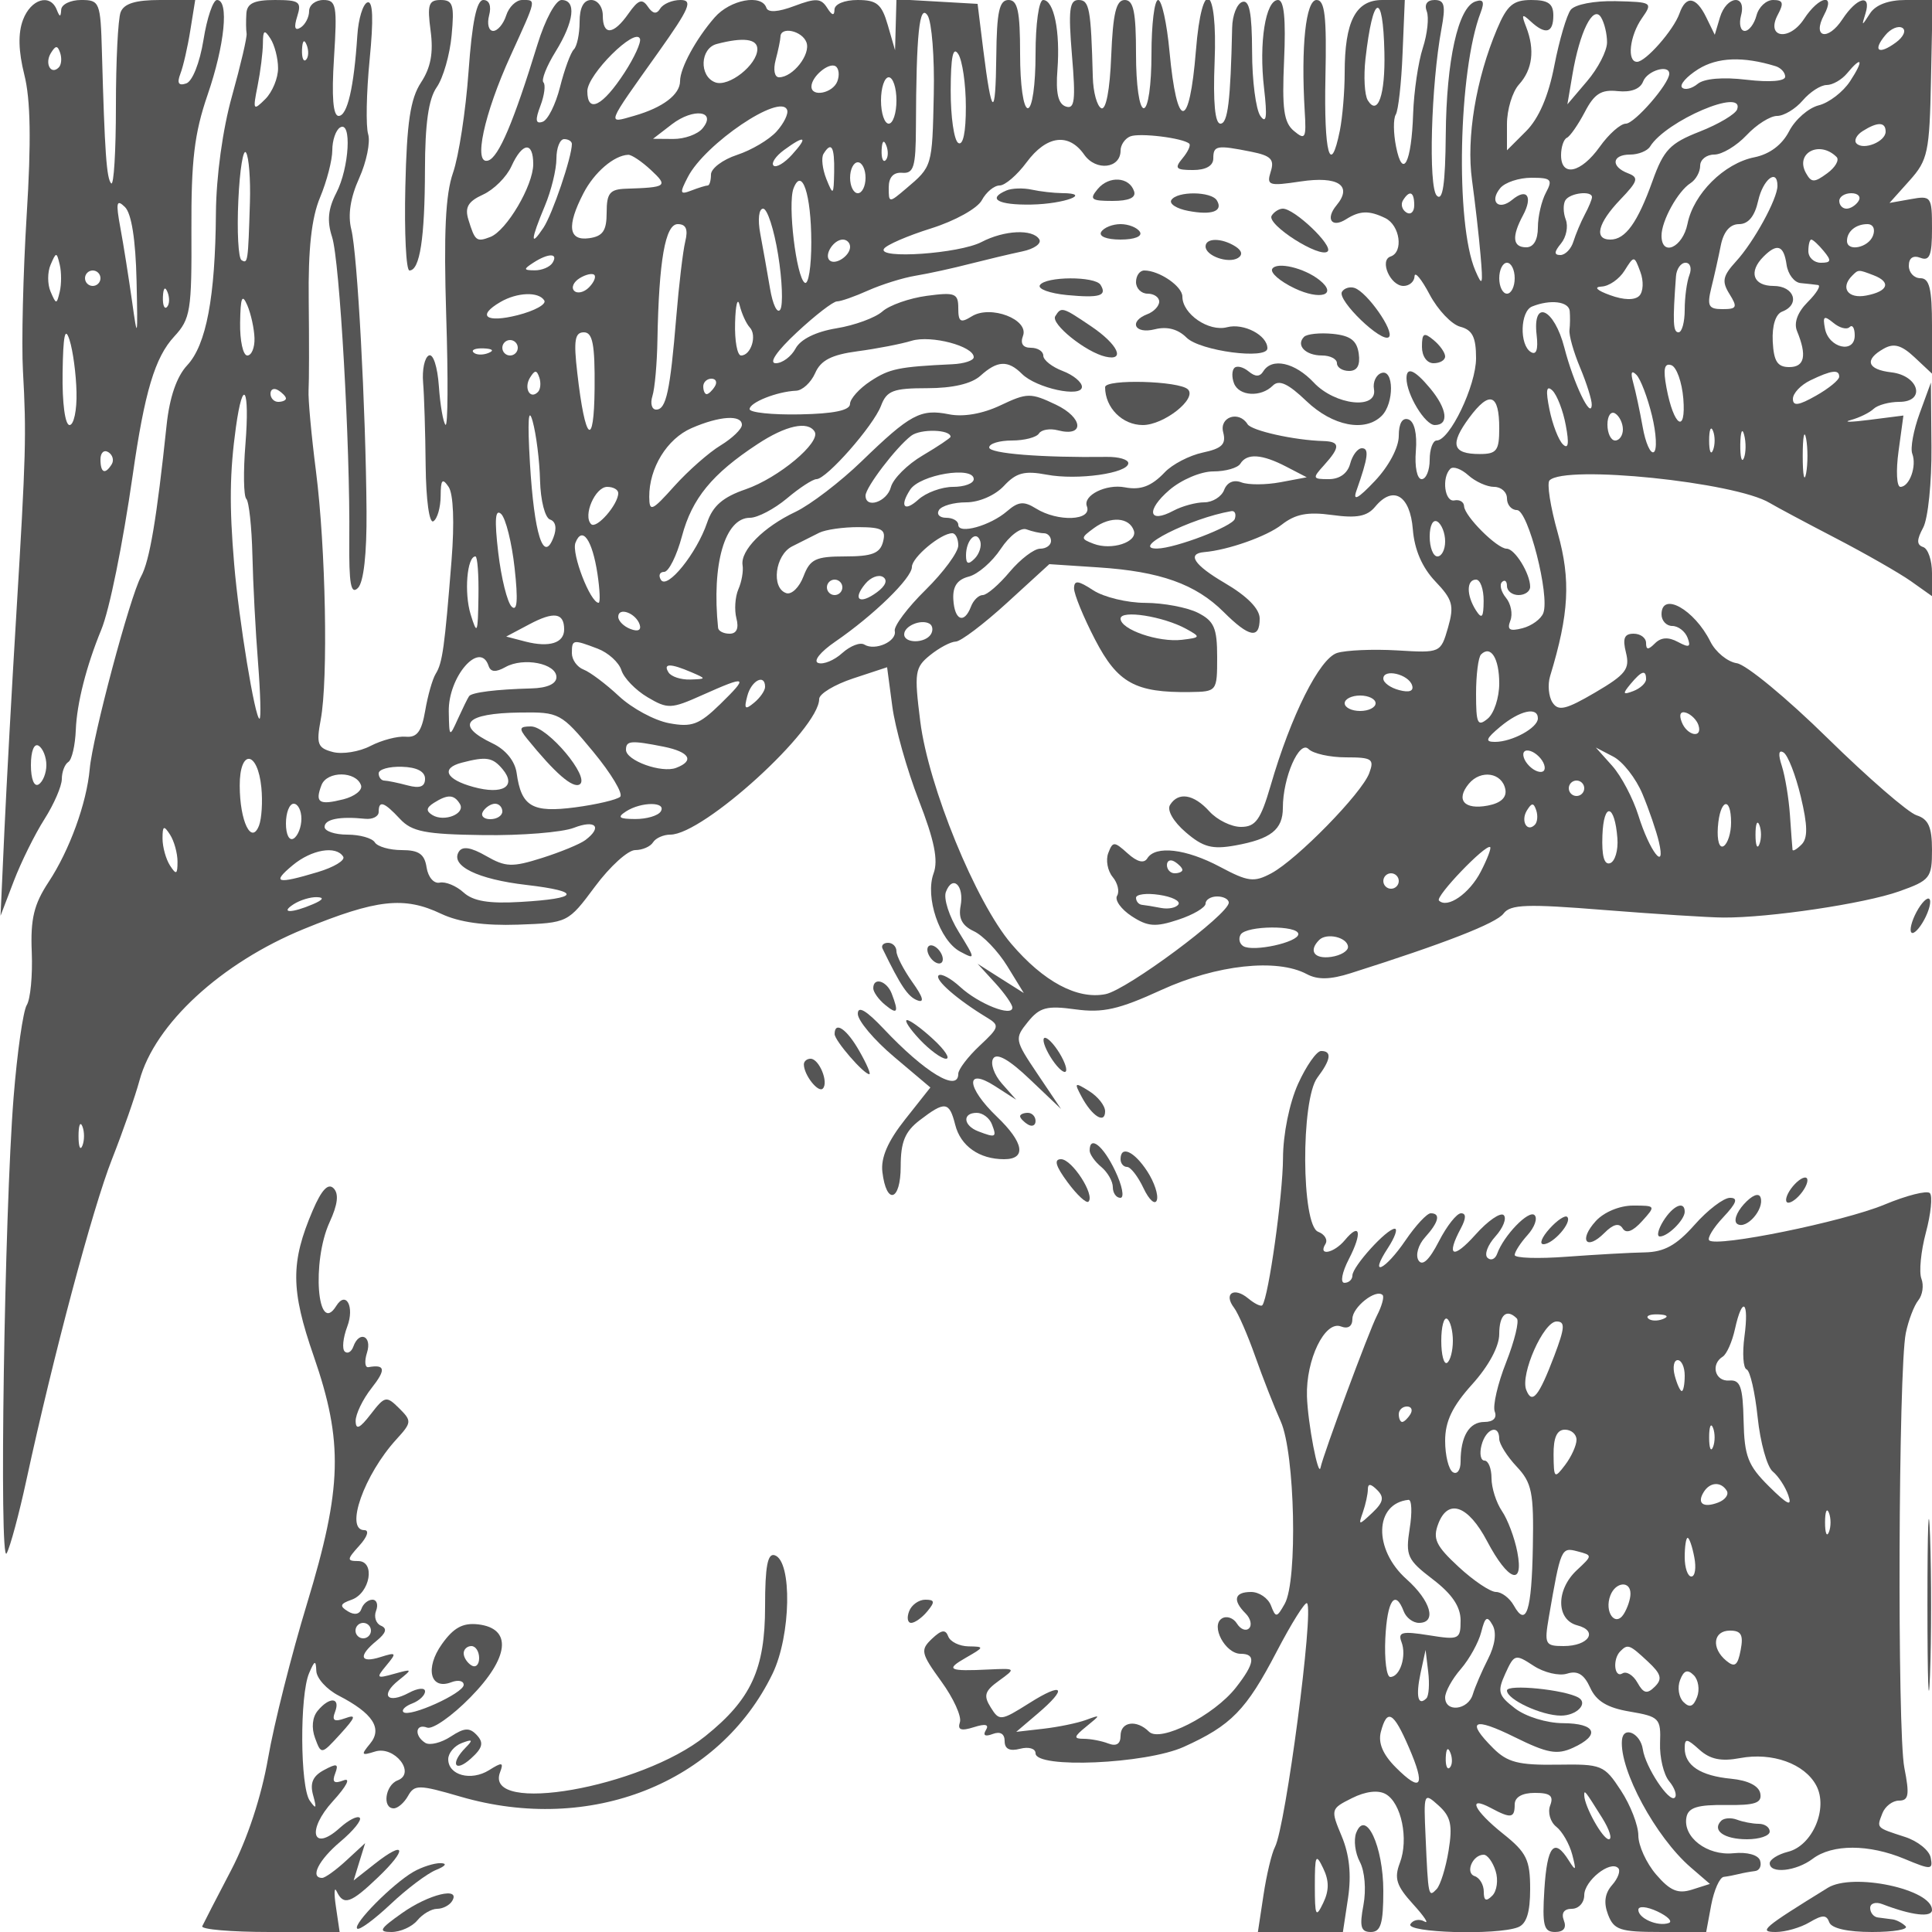 <svg xmlns="http://www.w3.org/2000/svg" version="1.0" width="250" height="250" viewBox="0 0 250 250" preserveAspectRatio="xMidYMid meet">
<g transform="translate(0,250) scale(0.01,-0.01)" fill="#555555" stroke="none">
<path d="M298 24744 c-66 -173 -60 -405 17 -712 81 -320 90 -863 30 -1819 -46 -750 -68 -1655 -48 -2013 46 -824 39 -1080 -86 -3150 -57 -935 -126 -2195 -154 -2800 l-50 -1100 172 450 c95 248 273 607 396 800 123 193 224 426 225 519 0 93 38 192 84 221 46 28 89 216 97 416 13 341 137 828 329 1294 106 255 278 1104 407 2000 154 1078 288 1526 537 1795 211 228 228 334 223 1376 -4 903 38 1253 209 1751 223 648 280 1228 122 1228 -51 0 -130 -233 -175 -517 -48 -295 -143 -537 -224 -563 -99 -33 -121 4 -75 125 37 95 95 349 129 564 l63 391 -453 0 c-320 0 -469 -46 -512 -158 -34 -87 -61 -635 -61 -1217 0 -582 -27 -1031 -61 -998 -60 61 -84 400 -120 1698 -18 648 -29 675 -269 675 -137 0 -254 -56 -258 -125 -6 -100 -18 -100 -58 0 -86 213 -334 138 -436 -131z m462 -617 c-101 -102 -185 51 -102 186 63 102 87 102 121 1 23 -70 15 -154 -19 -187z m1007 -2756 c17 -755 12 -777 -58 -271 -43 303 -110 730 -151 950 -61 331 -51 378 59 271 85 -84 138 -424 150 -950z m-994 -146 c-40 -167 -46 -167 -118 0 -42 96 -42 254 0 350 72 167 78 167 118 0 23 -96 23 -254 0 -350z m527 175 c0 -55 -45 -100 -100 -100 -55 0 -100 45 -100 100 0 55 45 100 100 100 55 0 100 -45 100 -100z m860 -373 c-33 -33 -56 26 -52 131 5 117 28 141 60 61 29 -72 26 -159 -8 -192z m-1170 -1102 c6 -234 -35 -425 -90 -425 -58 0 -96 285 -90 675 7 490 32 607 90 425 44 -137 85 -441 90 -675z m456 -932 c-86 -139 -146 -113 -146 63 0 86 46 128 102 93 56 -35 75 -105 44 -156z m-846 -3893 c0 -104 -45 -216 -100 -250 -58 -36 -100 68 -100 250 0 182 42 286 100 250 55 -34 100 -146 100 -250z"/>
<path d="M3188 24825 c-6 -96 -5 -213 3 -259 8 -45 -77 -408 -188 -806 -122 -433 -205 -1041 -209 -1516 -8 -1090 -125 -1707 -372 -1971 -136 -146 -228 -414 -266 -773 -128 -1212 -220 -1760 -331 -1960 -142 -257 -628 -2076 -664 -2490 -40 -445 -261 -1052 -532 -1463 -190 -288 -236 -477 -218 -908 12 -300 -17 -608 -65 -685 -47 -77 -124 -614 -170 -1192 -119 -1488 -189 -6082 -90 -5902 46 83 161 510 256 950 349 1611 857 3516 1107 4150 141 358 301 816 356 1019 197 730 1057 1522 2127 1960 942 385 1298 425 1778 196 231 -109 559 -155 992 -140 647 23 648 24 998 494 192 259 426 471 519 471 93 0 197 45 231 100 34 55 135 100 224 100 427 0 1926 1365 1926 1755 0 67 198 186 439 266 l440 145 67 -504 c36 -277 191 -825 343 -1217 202 -520 254 -776 192 -945 -114 -307 77 -870 342 -1013 203 -108 202 -102 -17 254 -124 200 -199 433 -166 518 87 228 240 82 190 -182 -30 -160 20 -256 172 -327 118 -55 312 -257 431 -450 l215 -350 -299 189 -299 190 225 -246 c124 -135 225 -280 225 -321 0 -125 -435 47 -675 267 -123 113 -249 180 -280 149 -54 -54 240 -311 619 -541 176 -106 171 -127 -89 -370 -151 -142 -275 -305 -275 -362 0 -244 -432 16 -966 583 -226 239 -334 302 -334 193 0 -88 211 -339 470 -557 l469 -396 -326 -412 c-225 -284 -317 -496 -295 -681 52 -435 237 -379 237 72 0 316 55 451 247 598 326 250 382 243 458 -58 69 -276 311 -447 633 -447 293 0 257 215 -93 550 -397 381 -414 646 -25 396 l275 -177 -185 209 c-101 115 -153 261 -113 325 47 76 207 -14 474 -269 l404 -384 -304 452 c-297 442 -300 458 -125 675 153 189 245 213 615 162 354 -48 560 -2 1112 251 713 326 1495 412 1882 205 140 -75 304 -72 568 12 1212 384 1885 646 1978 772 89 119 304 126 1300 46 657 -52 1352 -97 1544 -98 593 -4 1828 180 2275 339 400 142 425 173 425 536 0 296 -46 399 -199 448 -110 35 -629 485 -1154 1000 -524 515 -1052 951 -1173 968 -120 18 -274 144 -342 280 -207 416 -632 653 -632 352 0 -82 63 -150 139 -150 77 0 166 -69 198 -152 46 -121 21 -133 -124 -55 -124 67 -219 61 -298 -18 -87 -87 -115 -86 -115 5 0 66 -72 120 -161 120 -121 0 -145 -61 -99 -245 53 -212 -2 -283 -399 -516 -379 -222 -477 -245 -552 -129 -50 77 -64 230 -31 340 246 807 269 1246 100 1851 -96 339 -144 647 -107 683 203 204 2403 -22 2849 -292 83 -50 465 -254 850 -454 385 -200 824 -451 975 -557 l275 -195 0 299 c0 164 -51 315 -114 336 -86 29 -86 92 0 252 63 118 111 588 107 1045 l-7 832 -145 -397 c-80 -218 -124 -454 -96 -525 60 -159 -36 -428 -154 -428 -48 0 -59 208 -24 461 l63 462 -440 -56 c-242 -31 -350 -32 -240 -2 110 30 243 95 295 145 52 49 202 90 332 90 347 0 255 340 -103 382 -313 36 -354 163 -99 306 132 75 230 47 400 -112 l225 -211 0 618 c0 482 -33 617 -150 617 -82 0 -150 72 -150 161 0 101 55 139 150 103 119 -46 150 31 150 375 0 418 -10 432 -275 384 l-275 -49 258 288 c239 266 260 367 279 1313 l21 1025 -349 0 c-223 0 -390 -63 -462 -175 -107 -167 -110 -167 -58 0 81 260 -110 212 -298 -74 -188 -287 -395 -239 -238 55 155 289 -64 246 -258 -50 -193 -295 -500 -246 -340 54 81 151 68 190 -61 190 -89 0 -186 -90 -215 -200 -29 -110 -97 -200 -152 -200 -55 0 -77 90 -48 200 74 282 -188 258 -273 -25 l-67 -225 -110 225 c-131 270 -263 289 -347 50 -76 -215 -437 -625 -549 -625 -134 0 -95 338 64 565 142 203 133 209 -340 220 -278 6 -527 -42 -582 -112 -52 -68 -148 -393 -212 -722 -76 -395 -201 -684 -365 -848 l-248 -248 0 339 c0 187 70 418 155 512 176 194 208 450 94 744 -65 165 -55 178 56 75 194 -180 295 -154 295 75 0 153 -67 200 -285 200 -234 0 -313 -67 -443 -375 -274 -648 -400 -1409 -324 -1958 39 -284 89 -719 110 -967 34 -391 25 -417 -68 -200 -260 607 -219 2587 70 3339 52 137 34 176 -68 142 -224 -75 -376 -760 -384 -1726 -6 -639 -39 -864 -116 -787 -111 111 -74 1433 60 2157 57 304 40 375 -88 375 -97 0 -136 -56 -102 -146 31 -80 8 -294 -51 -475 -59 -181 -115 -563 -125 -848 -21 -640 -135 -860 -221 -429 -35 175 -37 362 -4 415 33 54 73 409 88 790 l29 693 -291 0 c-345 0 -487 -275 -487 -944 0 -237 -28 -572 -62 -744 -123 -611 -208 -297 -187 688 17 788 -7 1000 -115 1000 -139 0 -203 -603 -153 -1440 22 -351 7 -377 -139 -255 -132 109 -156 286 -128 915 24 535 0 780 -78 780 -162 0 -250 -552 -181 -1143 43 -372 30 -467 -48 -357 -58 83 -107 458 -107 833 -2 502 -35 673 -127 642 -69 -23 -128 -173 -131 -334 -21 -955 -56 -1241 -152 -1241 -70 0 -96 275 -75 800 41 1000 -164 1121 -242 144 -84 -1037 -245 -1042 -342 -8 -34 365 -100 664 -147 664 -48 0 -86 -315 -86 -700 0 -400 -43 -700 -100 -700 -57 0 -100 300 -100 700 0 546 -32 700 -146 700 -111 0 -152 -170 -175 -725 -17 -441 -68 -705 -129 -675 -55 28 -104 208 -109 400 -24 892 -44 1000 -185 1000 -118 0 -133 -131 -85 -714 50 -587 35 -704 -80 -664 -99 34 -131 175 -108 474 38 497 -45 904 -185 904 -55 0 -98 -309 -98 -700 0 -400 -43 -700 -100 -700 -57 0 -100 300 -100 700 0 556 -31 700 -150 700 -119 0 -152 -151 -158 -725 -9 -819 -59 -796 -168 77 l-74 598 -525 30 -525 30 -9 -330 -9 -330 -94 325 c-79 273 -142 325 -391 325 -170 0 -298 -53 -299 -125 -1 -84 -32 -76 -95 24 -79 125 -146 128 -423 24 -212 -80 -342 -88 -363 -24 -61 182 -468 106 -669 -124 -242 -277 -448 -656 -448 -824 0 -174 -222 -343 -592 -449 -360 -103 -375 -142 312 823 404 569 449 675 286 675 -107 0 -225 -50 -263 -111 -47 -77 -96 -69 -160 25 -73 108 -124 90 -250 -89 -195 -279 -333 -289 -333 -25 0 111 -67 200 -150 200 -98 0 -150 -98 -150 -283 0 -156 -34 -317 -75 -357 -41 -41 -121 -259 -178 -485 -57 -226 -158 -429 -226 -451 -91 -31 -98 23 -28 207 52 137 69 273 39 303 -30 31 40 209 157 398 241 390 273 668 77 668 -75 0 -211 -250 -311 -575 -309 -1005 -501 -1457 -637 -1502 -199 -66 -56 602 292 1363 337 740 332 714 147 714 -79 0 -172 -90 -207 -200 -35 -110 -111 -200 -168 -200 -58 0 -82 90 -53 200 32 122 3 200 -74 200 -87 0 -146 -283 -192 -925 -36 -509 -127 -1099 -201 -1311 -98 -282 -121 -780 -88 -1850 26 -805 22 -1440 -9 -1411 -30 30 -69 255 -86 500 -18 253 -74 425 -130 397 -55 -27 -88 -185 -74 -350 14 -165 29 -649 33 -1076 5 -445 47 -752 100 -719 51 31 93 178 94 326 1 214 22 238 103 119 62 -91 77 -463 38 -950 -90 -1128 -117 -1328 -205 -1469 -42 -68 -103 -283 -136 -478 -46 -269 -106 -349 -251 -336 -105 10 -310 -44 -456 -119 -145 -76 -365 -111 -488 -79 -197 52 -216 102 -157 418 98 520 65 2226 -61 3213 -60 468 -103 940 -96 1050 7 110 8 631 2 1159 -8 669 36 1073 147 1337 87 208 158 483 158 610 0 128 45 260 100 294 155 96 120 -522 -48 -846 -107 -207 -122 -364 -55 -570 99 -303 235 -2696 223 -3922 -5 -569 20 -712 112 -620 74 74 115 442 111 988 -10 1345 -118 3339 -197 3651 -47 186 -12 412 102 664 95 211 147 467 116 569 -31 102 -23 535 19 963 52 529 43 765 -28 742 -58 -19 -117 -211 -131 -427 -44 -675 -129 -1042 -242 -1042 -72 0 -92 247 -60 750 43 680 31 750 -137 750 -102 0 -185 -65 -185 -144 0 -79 -50 -175 -111 -213 -74 -46 -88 1 -43 144 60 190 29 213 -289 213 -269 0 -360 -43 -369 -175z m8895 -1048 c-20 -936 -19 -930 -358 -1217 -222 -189 -225 -188 -225 13 0 134 61 200 175 191 149 -12 175 77 177 586 4 1216 45 1609 151 1450 54 -82 91 -543 80 -1023z m5831 549 c13 -552 -85 -835 -215 -624 -42 68 -55 309 -30 536 96 842 227 889 245 88z m2881 124 c-1 -110 -117 -335 -258 -500 l-255 -300 65 384 c94 555 267 904 369 744 44 -70 80 -218 79 -328z m3736 -1 c-224 -164 -303 -106 -134 97 69 84 168 125 220 93 52 -32 14 -118 -86 -190z m-20933 -331 c1 -128 -73 -308 -165 -400 -157 -156 -163 -145 -100 170 37 185 68 433 69 550 1 173 19 185 98 62 53 -82 98 -254 98 -382z m4483 -58 c-283 -435 -481 -534 -481 -239 0 215 623 834 681 677 17 -46 -73 -243 -200 -438z m2354 393 c59 -154 -174 -453 -354 -453 -59 0 -78 97 -44 225 33 124 61 259 62 300 2 137 279 78 336 -72z m-6475 -226 c-33 -33 -56 26 -52 131 5 117 28 141 60 61 29 -72 26 -159 -8 -192z m5840 138 c0 -204 -372 -497 -546 -430 -210 80 -195 440 21 496 343 90 525 67 525 -66z m2698 -746 c1 -329 -36 -507 -98 -469 -55 34 -99 340 -98 681 1 437 30 575 98 469 53 -82 98 -389 98 -681z m10477 525 c69 -21 125 -82 125 -136 0 -59 -198 -75 -498 -40 -309 37 -550 16 -634 -53 -75 -62 -166 -84 -202 -48 -36 36 58 143 209 238 248 155 580 168 1000 39z m-12140 -197 c-59 -153 -335 -208 -335 -67 0 128 224 317 312 263 43 -27 54 -115 23 -196z m13105 2 c-90 -138 -273 -279 -406 -312 -132 -33 -305 -184 -383 -335 -91 -177 -252 -297 -449 -337 -392 -78 -789 -473 -866 -862 -62 -307 -336 -430 -336 -152 0 192 211 574 375 679 69 44 125 145 125 225 0 80 82 145 183 145 100 0 288 113 417 250 129 138 307 250 395 250 88 0 238 90 332 200 94 110 233 200 310 200 76 0 195 68 263 150 196 237 221 175 40 -101z m-2340 97 c0 -130 -449 -646 -562 -646 -68 0 -221 -135 -338 -300 -242 -339 -500 -395 -500 -108 0 105 34 206 75 225 41 18 145 168 232 333 123 237 213 294 426 271 171 -18 292 27 329 125 54 141 338 225 338 100z m-10000 -346 c0 -165 -45 -300 -100 -300 -55 0 -100 135 -100 300 0 165 45 300 100 300 55 0 100 -135 100 -300z m-1552 -402 c-95 -105 -324 -241 -510 -302 -186 -61 -338 -176 -338 -254 0 -78 -19 -142 -42 -142 -23 0 -118 -29 -211 -65 -150 -58 -156 -37 -46 175 222 430 1198 1090 1284 868 20 -49 -42 -175 -137 -280z m12431 288 c-21 -62 -239 -192 -483 -288 -386 -151 -468 -236 -613 -641 -193 -538 -350 -757 -545 -757 -216 0 -163 213 128 517 230 240 244 286 100 341 -227 87 -209 242 28 242 107 0 223 47 258 104 206 333 1222 768 1127 482z m-13389 -248 c-63 -76 -233 -137 -377 -136 l-263 2 244 188 c280 215 585 174 396 -54z m15310 -41 c0 -129 -285 -245 -376 -154 -38 37 -2 110 79 161 193 122 297 120 297 -7z m-9011 -156 c22 -20 -17 -105 -87 -189 -108 -130 -88 -152 136 -152 166 0 262 55 262 150 0 168 44 176 490 87 256 -51 304 -100 253 -258 -56 -179 -26 -189 386 -127 487 73 678 -53 465 -309 -146 -176 -62 -298 124 -180 178 113 299 116 507 15 191 -93 239 -440 69 -497 -148 -49 -3 -381 167 -381 76 0 141 56 143 125 3 69 91 -38 196 -237 106 -199 284 -387 396 -416 157 -41 204 -135 204 -407 0 -354 -340 -1065 -510 -1065 -49 0 -90 -112 -90 -250 0 -137 -47 -250 -104 -250 -59 0 -92 159 -75 364 18 225 -19 382 -96 409 -79 27 -125 -51 -125 -213 0 -150 -129 -393 -309 -583 -218 -231 -289 -268 -239 -127 152 431 167 550 71 550 -55 0 -123 -90 -152 -200 -33 -125 -136 -200 -277 -200 -212 0 -215 11 -59 183 210 233 208 303 -10 310 -376 10 -930 134 -982 218 -111 180 -368 95 -315 -105 40 -154 -15 -209 -264 -262 -173 -37 -395 -152 -493 -256 -171 -180 -311 -233 -515 -194 -242 47 -546 -104 -492 -245 72 -187 -375 -206 -660 -28 -156 97 -227 90 -373 -36 -217 -188 -631 -303 -631 -176 0 50 -70 91 -156 91 -86 0 -128 45 -94 100 34 55 192 100 352 100 167 0 374 90 488 212 160 172 266 200 554 146 398 -75 1056 18 1056 149 0 47 -124 83 -275 81 -844 -11 -1525 43 -1525 122 0 50 132 90 294 90 162 0 319 41 350 91 31 49 141 68 245 41 349 -91 329 163 -26 332 -326 155 -371 155 -717 -9 -232 -110 -480 -153 -666 -116 -368 74 -502 1 -1131 -608 -276 -267 -661 -561 -855 -654 -415 -196 -717 -501 -685 -692 12 -74 -12 -214 -55 -311 -42 -98 -53 -266 -25 -375 34 -129 3 -199 -88 -199 -78 0 -144 34 -149 75 -85 827 88 1425 412 1425 99 0 314 113 478 250 163 138 336 250 383 250 130 0 736 689 835 949 74 196 157 228 598 228 330 0 574 57 689 161 219 198 356 204 537 24 185 -185 776 -313 776 -167 0 60 -112 153 -250 205 -137 52 -250 141 -250 198 0 56 -72 102 -161 102 -103 0 -139 55 -102 153 82 213 -419 405 -662 254 -146 -91 -175 -73 -175 105 0 193 -41 209 -408 160 -224 -30 -483 -121 -575 -203 -92 -81 -359 -179 -593 -217 -267 -44 -465 -142 -529 -261 -56 -105 -172 -191 -257 -191 -94 0 13 157 274 400 236 220 469 400 518 400 50 0 232 64 405 142 173 77 450 164 615 191 165 27 480 96 700 153 220 56 526 129 679 161 154 32 252 103 219 156 -84 137 -453 119 -748 -35 -289 -150 -1347 -224 -1262 -88 30 50 305 169 611 265 309 97 600 259 656 365 56 104 159 190 230 190 70 0 227 135 349 300 258 348 545 386 746 98 152 -216 470 -179 470 54 0 72 56 155 125 183 120 49 683 -20 764 -94z m-7989 -4 c0 -168 -252 -910 -368 -1084 -173 -260 -167 -161 18 282 83 197 150 473 150 612 0 139 45 253 100 253 55 0 100 -29 100 -63z m2849 -138 c-99 -110 -208 -174 -240 -141 -32 32 29 122 135 200 274 201 318 176 105 -59z m1211 -72 c-33 -33 -56 26 -52 131 5 117 28 141 60 61 29 -72 26 -159 -8 -192z m-8226 -543 c-24 -779 -27 -800 -109 -750 -41 26 -60 373 -41 773 18 399 64 678 100 618 37 -59 59 -348 50 -641z m3666 491 c-1 -276 -345 -860 -555 -941 -179 -69 -199 -53 -284 224 -49 159 -4 236 189 324 139 63 305 228 368 367 142 312 282 325 282 26z m3894 -100 c-6 -304 -13 -310 -101 -91 -51 129 -68 275 -37 325 102 166 144 95 138 -234z m12971 194 c39 -39 -16 -135 -122 -212 -166 -122 -204 -122 -273 2 -147 260 174 430 395 210z m-15342 -169 c226 -210 205 -225 -323 -242 -209 -7 -250 -57 -250 -308 0 -235 -49 -307 -225 -332 -269 -38 -295 157 -75 582 140 271 396 490 579 497 44 2 176 -87 294 -197z m2777 -100 c0 -110 -45 -200 -100 -200 -55 0 -100 90 -100 200 0 110 45 200 100 200 55 0 100 -90 100 -200z m-702 -831 c1 -319 -37 -557 -84 -528 -110 68 -224 1017 -146 1221 109 284 229 -75 230 -693z m9506 638 c-57 -107 -104 -309 -104 -450 0 -162 -56 -257 -150 -257 -177 0 -191 137 -42 415 130 243 50 358 -140 200 -176 -146 -301 -25 -155 151 61 74 243 134 403 134 257 0 279 -23 188 -193z m2996 88 c0 -168 -305 -725 -533 -974 -176 -193 -190 -261 -88 -425 107 -172 96 -196 -90 -196 -181 0 -202 40 -145 275 38 151 93 399 123 550 36 178 119 275 236 275 120 0 203 102 247 300 62 280 250 427 250 195z m-4700 -251 c0 -86 -46 -128 -102 -93 -56 35 -75 105 -44 156 86 139 146 113 146 -63z m2300 105 c0 -29 -42 -130 -93 -225 -51 -96 -117 -253 -147 -349 -29 -96 -106 -175 -169 -175 -84 0 -81 41 8 149 68 82 96 221 62 309 -34 88 -36 201 -5 251 59 95 344 128 344 40z m3450 -49 c-34 -55 -104 -100 -156 -100 -52 0 -94 45 -94 100 0 55 70 100 156 100 86 0 128 -45 94 -100z m-13981 -698 c53 -328 65 -647 28 -707 -38 -61 -98 62 -133 272 -36 211 -92 529 -126 708 -35 186 -19 325 37 325 54 0 141 -269 194 -598z m-1202 173 c-30 -124 -82 -562 -116 -975 -80 -966 -131 -1200 -260 -1200 -57 0 -79 79 -49 175 31 97 60 423 65 725 19 1030 101 1500 263 1500 107 0 136 -67 97 -225z m15369 75 c-60 -157 -336 -211 -336 -67 0 123 115 217 264 217 74 0 105 -64 72 -150z m-13236 -144 c0 -118 -195 -244 -267 -173 -71 72 55 267 173 267 52 0 94 -42 94 -94z m12600 -56 c102 -123 95 -150 -38 -150 -89 0 -162 68 -162 150 0 83 17 150 38 150 21 0 94 -67 162 -150z m-482 -175 c18 -124 100 -231 182 -238 83 -8 184 -19 225 -25 41 -7 -18 -105 -133 -220 -132 -132 -182 -269 -139 -375 131 -318 99 -467 -100 -467 -153 0 -201 74 -214 332 -10 204 37 354 122 386 238 91 157 332 -111 332 -266 0 -328 182 -130 380 177 177 262 147 298 -105z m-15968 25 c-34 -55 -138 -99 -231 -98 -146 1 -148 14 -19 98 196 127 328 127 250 0z m14062 -428 c-59 -59 -201 -56 -378 9 -172 62 -215 106 -110 111 96 4 230 97 298 207 123 196 125 196 204 -17 45 -120 38 -258 -14 -310z m-1612 228 c0 -110 -45 -200 -100 -200 -55 0 -100 90 -100 200 0 110 45 200 100 200 55 0 100 -90 100 -200z m2261 42 c-34 -87 -61 -290 -61 -450 0 -161 -36 -292 -80 -292 -71 0 -77 129 -33 725 7 96 63 175 124 175 61 0 83 -71 50 -158z m-14241 -162 c-64 -64 -150 -83 -190 -43 -41 41 -9 114 70 163 79 49 165 68 190 43 26 -26 -6 -99 -70 -163z m16622 159 c234 -89 192 -209 -92 -263 -238 -46 -341 99 -183 257 81 81 79 81 275 6z m-20949 -814 c4 -124 -38 -225 -93 -225 -55 0 -97 191 -93 425 5 329 26 380 93 225 47 -110 89 -301 93 -425z m3750 487 c30 -49 -125 -134 -344 -190 -411 -104 -534 -10 -224 170 218 127 496 137 568 20z m2659 -349 c97 -103 16 -363 -113 -363 -49 0 -84 191 -77 425 6 234 33 335 59 225 27 -110 86 -239 131 -287z m10610 212 c6 -69 5 -179 -3 -245 -9 -66 53 -286 138 -488 84 -201 152 -417 150 -479 -6 -203 -235 276 -354 737 -131 510 -415 640 -359 164 22 -187 -4 -263 -75 -219 -150 92 -138 527 16 589 236 95 475 66 487 -59z m3622 -207 c36 36 66 -13 66 -109 0 -240 -337 -163 -385 89 -31 161 -13 174 108 75 80 -67 175 -92 211 -55z m-16240 -793 c-7 -794 -123 -691 -224 200 -49 420 -32 525 85 525 114 0 144 -155 139 -725z m4906 403 c0 -43 -124 -84 -275 -91 -697 -33 -814 -57 -1061 -219 -145 -95 -264 -228 -265 -295 0 -83 -211 -127 -650 -135 -357 -7 -649 24 -649 68 0 87 357 228 600 238 83 3 194 106 248 228 72 166 212 238 550 283 248 33 564 94 700 136 252 75 802 -70 802 -213z m-5900 122 c0 -55 -45 -100 -100 -100 -55 0 -100 45 -100 100 0 55 45 100 100 100 55 0 100 -45 100 -100z m-381 -68 c-72 -29 -159 -26 -192 8 -33 33 26 56 131 52 117 -5 141 -28 61 -60z m15463 -590 c37 -465 -124 -361 -218 141 -45 241 -28 322 62 292 68 -22 138 -217 156 -433z m-14822 85 c-101 -102 -185 51 -102 186 63 102 87 102 121 1 23 -70 15 -154 -19 -187z m14416 -303 c57 -234 68 -447 24 -474 -43 -26 -108 120 -144 326 -37 206 -92 464 -123 574 -36 131 -22 165 42 100 54 -55 144 -292 201 -526z m2423 501 c0 -41 -135 -152 -300 -245 -225 -128 -299 -138 -299 -41 0 72 101 179 225 239 275 133 375 145 374 47z m-14549 -125 c-34 -55 -82 -100 -106 -100 -24 0 -44 45 -44 100 0 55 48 100 106 100 58 0 78 -45 44 -100z m-5550 -156 c0 -24 -45 -44 -100 -44 -55 0 -100 48 -100 106 0 58 45 78 100 44 55 -34 100 -82 100 -106z m16561 -347 c45 -237 33 -315 -37 -247 -57 55 -135 258 -174 450 -51 250 -40 321 38 247 59 -57 138 -259 173 -450z m-17085 -242 c-29 -355 -24 -674 11 -710 35 -35 70 -363 79 -729 8 -366 41 -992 73 -1391 31 -399 40 -725 19 -725 -58 0 -267 1272 -328 2000 -64 759 -58 1189 23 1775 92 660 180 500 123 -220z m16224 202 c0 -288 -33 -332 -252 -332 -355 0 -391 125 -137 469 264 357 389 312 389 -137z m-12412 -674 c7 -260 64 -484 130 -506 73 -24 90 -113 43 -233 -129 -337 -249 42 -304 966 -32 546 -20 735 35 540 46 -165 90 -510 96 -767z m14012 661 c0 -79 -45 -144 -100 -144 -55 0 -100 93 -100 206 0 113 45 178 100 144 55 -34 100 -127 100 -206z m-11400 58 c0 -53 -124 -173 -275 -265 -151 -91 -421 -329 -599 -527 -291 -325 -323 -338 -325 -140 -2 374 230 752 547 890 362 158 652 177 652 42z m941 -87 c85 -138 -467 -600 -894 -747 -292 -100 -424 -214 -497 -431 -135 -397 -517 -871 -598 -740 -35 56 -16 103 42 103 59 0 163 209 231 464 130 486 389 803 975 1188 368 243 653 305 741 163z m1759 -67 c0 -15 -162 -124 -360 -241 -198 -116 -383 -301 -412 -410 -50 -191 -328 -285 -328 -110 0 106 393 623 590 774 120 93 510 83 510 -13z m9866 -173 c-28 -69 -50 -12 -50 125 0 138 22 194 50 125 28 -69 28 -181 0 -250z m400 -102 c-28 -68 -49 12 -47 177 3 165 25 220 50 123 26 -97 24 -232 -3 -300z m805 -198 c-24 -124 -44 -22 -44 225 0 248 20 349 44 225 23 -124 23 -326 0 -450z m-6728 87 l266 -138 -341 -64 c-188 -35 -414 -36 -504 -2 -100 39 -186 1 -224 -98 -34 -88 -150 -160 -257 -160 -108 0 -287 -49 -398 -108 -324 -174 -360 3 -54 267 156 134 408 241 569 241 158 0 316 45 350 100 85 138 279 125 593 -38z m2690 -262 c92 0 167 -67 167 -150 0 -82 58 -150 129 -150 145 0 428 -1108 341 -1333 -29 -77 -150 -165 -269 -196 -167 -43 -203 -21 -157 99 33 85 7 218 -57 295 -63 77 -87 169 -51 204 35 35 64 12 64 -52 0 -64 68 -117 150 -117 83 0 150 48 150 107 0 171 -198 493 -304 493 -124 0 -545 420 -551 550 -2 55 -58 89 -125 75 -126 -26 -168 294 -53 409 37 36 141 -1 233 -84 91 -82 241 -150 333 -150z m-6733 100 c0 -55 -120 -100 -267 -100 -147 0 -350 -74 -450 -165 -182 -165 -246 -88 -106 128 126 196 823 311 823 137z m-4600 -181 c0 -147 -282 -470 -351 -401 -109 109 52 482 208 482 79 0 143 -36 143 -81z m10282 -470 c21 -262 120 -492 290 -671 226 -237 247 -313 165 -600 -95 -327 -97 -328 -659 -294 -311 18 -660 3 -776 -33 -228 -73 -597 -808 -861 -1719 -129 -441 -194 -532 -383 -532 -125 0 -308 90 -408 200 -203 225 -403 257 -510 84 -42 -68 44 -217 203 -353 224 -193 342 -225 641 -171 461 83 616 205 616 487 0 394 213 880 332 761 60 -60 278 -108 485 -108 337 0 369 -21 301 -204 -96 -261 -935 -1118 -1267 -1296 -225 -120 -301 -110 -662 82 -440 235 -838 282 -943 111 -43 -69 -131 -47 -254 64 -174 157 -193 158 -251 5 -35 -90 -9 -230 56 -309 66 -79 92 -189 58 -244 -34 -55 51 -174 188 -264 208 -136 308 -144 603 -46 195 64 354 158 354 209 0 50 68 92 150 92 82 0 150 -36 150 -80 0 -151 -1316 -1128 -1594 -1184 -365 -73 -802 160 -1221 652 -459 539 -1071 2035 -1177 2877 -80 635 -70 698 128 858 118 95 267 174 331 175 64 1 363 227 664 502 l547 500 636 -42 c798 -52 1257 -216 1619 -576 332 -331 467 -356 467 -86 0 126 -161 290 -455 462 -394 231 -491 378 -262 398 308 26 809 203 1001 354 178 139 336 170 654 126 319 -44 453 -18 557 108 232 280 452 147 487 -295z m-11623 -500 c46 -415 34 -568 -38 -499 -57 55 -135 370 -174 700 -50 427 -39 571 38 499 59 -56 138 -371 174 -700z m9319 636 c-32 -98 -767 -379 -1003 -383 -365 -8 428 393 958 484 46 8 66 -38 45 -101z m-1306 -152 c50 -148 -289 -259 -522 -169 -169 65 -169 75 9 205 212 155 455 138 513 -36z m4028 -139 c0 -107 -45 -194 -100 -194 -55 0 -100 115 -100 256 0 145 43 229 100 194 55 -34 100 -149 100 -256z m-7274 -6 c-39 -148 -142 -188 -490 -188 -382 0 -454 -35 -539 -258 -54 -142 -154 -240 -223 -217 -198 66 -145 493 76 605 110 56 268 135 350 176 83 41 313 74 513 73 305 -2 354 -32 313 -191z m2082 112 c51 0 92 -45 92 -100 0 -55 -63 -100 -141 -100 -78 0 -255 -135 -394 -300 -138 -165 -295 -300 -348 -300 -53 0 -122 -67 -153 -150 -88 -229 -212 -179 -228 92 -10 170 50 258 200 297 118 30 304 192 414 359 112 169 259 281 333 252 73 -27 175 -50 225 -50z m-5777 -525 c31 -206 38 -375 15 -375 -107 0 -353 637 -300 776 87 225 218 41 285 -401z m4669 367 c0 -87 -190 -345 -423 -575 -233 -229 -412 -468 -399 -531 30 -135 -254 -262 -393 -177 -54 34 -182 -16 -286 -109 -103 -94 -243 -152 -311 -129 -69 23 26 143 220 276 498 342 992 823 992 967 0 124 374 436 522 436 43 0 78 -71 78 -158z m211 -171 c-81 -81 -111 -70 -111 42 0 199 134 334 184 185 21 -64 -12 -166 -73 -227z m-6420 -496 c-7 -477 -17 -498 -101 -225 -86 279 -47 750 62 750 26 0 44 -236 39 -525z m5156 61 c-225 -165 -320 -95 -150 110 69 84 172 123 229 88 64 -40 33 -116 -79 -198z m-447 64 c0 -55 -45 -100 -100 -100 -55 0 -100 45 -100 100 0 55 45 100 100 100 55 0 100 -45 100 -100z m8298 -175 c-1 -214 -22 -242 -98 -125 -126 196 -126 400 0 400 55 0 99 -124 98 -275z m-11898 -370 c0 -176 -192 -236 -500 -157 l-250 65 300 159 c318 169 450 150 450 -67z m977 64 c24 -73 -21 -96 -119 -58 -87 33 -158 104 -158 158 0 131 227 49 277 -100z m3769 -126 c-75 -120 -346 -121 -346 -1 0 108 217 200 327 138 42 -24 50 -86 19 -137z m-4311 -187 c136 -52 274 -177 306 -279 32 -101 184 -258 338 -349 262 -155 305 -153 711 29 578 258 602 246 230 -118 -274 -267 -368 -302 -662 -247 -189 35 -481 193 -649 350 -168 157 -374 312 -458 344 -83 32 -151 127 -151 211 0 180 11 182 335 59z m11665 -450 c0 -182 -67 -388 -150 -456 -130 -107 -150 -64 -150 321 0 245 29 474 64 510 126 126 236 -49 236 -375z m-13078 228 c27 -81 92 -86 218 -16 234 131 660 47 660 -130 0 -87 -119 -141 -325 -146 -454 -12 -769 -51 -805 -100 -17 -23 -81 -154 -144 -292 -111 -246 -113 -244 -119 92 -9 452 404 926 515 592z m2628 -84 c193 -83 192 -86 -19 -93 -121 -4 -247 38 -281 93 -73 118 25 118 300 0z m9322 -167 c25 -75 -35 -98 -166 -63 -113 29 -206 96 -206 149 0 133 325 58 372 -86z m3028 78 c0 -49 -74 -118 -164 -153 -137 -52 -144 -38 -38 90 144 173 202 191 202 63z m-11400 -99 c0 -48 -64 -141 -142 -205 -117 -97 -133 -82 -88 87 52 201 230 292 230 118z m7900 -212 c0 -55 -90 -100 -200 -100 -110 0 -200 45 -200 100 0 55 90 100 200 100 110 0 200 -45 200 -100z m-10125 -626 c234 -283 391 -545 350 -584 -41 -38 -303 -100 -582 -137 -557 -73 -698 10 -758 446 -22 153 -141 300 -310 381 -495 236 -359 391 354 400 508 7 532 -6 946 -506z m12225 430 c0 -122 -333 -304 -555 -304 -133 0 -119 40 69 197 254 211 486 262 486 107z m2077 -85 c60 -180 -147 -142 -216 39 -38 98 -15 143 58 119 65 -22 136 -93 158 -158z m-13389 -281 c336 -68 403 -182 161 -274 -187 -72 -649 94 -649 234 0 119 64 124 488 40z m11393 -232 c25 -75 -12 -112 -87 -87 -72 24 -151 103 -175 175 -25 75 12 112 87 87 72 -24 151 -103 175 -175z m1272 -379 c84 -201 180 -480 213 -621 94 -400 -121 -122 -266 344 -69 220 -220 507 -337 639 l-213 238 225 -117 c124 -64 294 -282 378 -483z m2049 -35 c90 -375 92 -538 10 -620 -62 -62 -114 -92 -117 -67 -3 25 -18 225 -33 445 -15 220 -63 507 -105 638 -50 152 -42 215 22 175 56 -34 156 -291 223 -571z m-19920 116 c18 -180 4 -400 -30 -490 -99 -256 -249 53 -250 515 -2 478 233 457 280 -25z m3122 238 c185 -223 2 -334 -379 -229 -356 97 -425 242 -150 314 319 83 399 70 529 -85z m-1004 -123 c0 -103 -67 -128 -225 -86 -124 33 -259 61 -300 62 -41 0 -75 43 -75 94 0 52 135 90 300 85 193 -5 300 -61 300 -155z m-828 -86 c20 -62 -83 -143 -229 -180 -316 -79 -370 -44 -283 184 72 186 450 183 512 -4z m14807 -51 c20 -105 -58 -178 -226 -210 -306 -58 -420 73 -246 283 155 186 430 144 472 -73z m1021 14 c0 -55 -45 -100 -100 -100 -55 0 -100 45 -100 100 0 55 45 100 100 100 55 0 100 -45 100 -100z m-14550 -201 c79 -127 -201 -241 -356 -145 -84 52 -79 94 20 157 179 113 261 110 336 -12z m-2050 -193 c0 -107 -45 -222 -100 -256 -57 -35 -100 49 -100 194 0 141 45 256 100 256 55 0 100 -87 100 -194z m1276 -3 c154 -165 326 -199 1078 -209 493 -7 1020 36 1171 94 281 110 374 11 150 -158 -69 -52 -322 -156 -562 -232 -386 -122 -470 -119 -723 26 -197 113 -306 130 -353 55 -113 -182 243 -357 876 -430 720 -84 687 -176 -80 -220 -406 -24 -611 10 -735 123 -95 86 -234 143 -308 127 -76 -16 -150 70 -170 196 -26 173 -100 225 -321 225 -158 0 -315 45 -349 100 -34 55 -194 100 -356 100 -162 0 -294 45 -294 100 0 100 194 139 525 105 96 -10 175 30 175 89 0 154 69 131 276 -91z m1324 97 c0 -55 -70 -100 -156 -100 -86 0 -128 45 -94 100 34 55 104 100 156 100 52 0 94 -45 94 -100z m2050 0 c-34 -55 -183 -99 -331 -98 -210 1 -236 22 -119 98 198 128 529 128 450 0z m11310 -173 c-101 -102 -185 51 -102 186 63 102 87 102 121 1 23 -70 15 -154 -19 -187z m1069 -175 c12 -154 -31 -299 -94 -321 -77 -27 -110 94 -100 358 16 438 160 410 194 -37z m1471 204 c0 -134 -43 -271 -96 -304 -55 -34 -87 71 -75 244 25 361 171 412 171 60z m366 -281 c-28 -69 -50 -12 -50 125 0 138 22 194 50 125 28 -69 28 -181 0 -250z m-20469 -225 c0 -166 -17 -174 -97 -50 -53 82 -97 240 -97 350 0 166 17 174 97 50 53 -82 97 -240 97 -350z m16864 -129 c-147 -285 -433 -482 -541 -374 -51 51 600 730 662 692 18 -11 -36 -154 -121 -318z m-14720 194 c29 -47 -120 -137 -331 -200 -530 -159 -598 -140 -324 88 246 205 564 259 655 112z m10859 -171 c0 -24 -45 -44 -100 -44 -55 0 -100 48 -100 106 0 58 45 78 100 44 55 -34 100 -82 100 -106z m2800 -144 c0 -55 -45 -100 -100 -100 -55 0 -100 45 -100 100 0 55 45 100 100 100 55 0 100 -45 100 -100z m-2851 -302 c-28 -44 -128 -65 -224 -47 -96 19 -209 37 -250 41 -41 5 -75 45 -75 91 0 45 135 63 299 38 164 -24 277 -79 250 -123z m-11199 2 c-275 -118 -433 -118 -250 0 83 53 217 94 300 91 99 -3 82 -34 -50 -91z m12750 -387 c0 -107 -584 -234 -712 -156 -50 31 -65 99 -34 150 73 118 746 123 746 6z m643 -163 c4 -55 -94 -114 -218 -132 -219 -31 -296 78 -155 219 97 97 364 35 373 -87z m-4607 -2300 c65 -168 48 -176 -178 -89 -195 75 -208 239 -19 239 77 0 166 -67 197 -150z m-11770 -275 c-28 -69 -50 -12 -50 125 0 138 22 194 50 125 28 -69 28 -181 0 -250z"/>
<path d="M14204 22554 c-111 -133 -85 -154 192 -154 212 0 307 42 279 125 -62 188 -326 204 -471 29z"/>
<path d="M13025 22536 c-257 -108 -111 -191 322 -183 428 8 793 146 395 148 -106 1 -282 21 -392 45 -110 24 -256 19 -325 -10z"/>
<path d="M15157 22411 c-30 -48 68 -112 219 -140 306 -59 456 -4 370 136 -73 118 -516 122 -589 4z"/>
<path d="M16455 22209 c-70 -114 629 -558 725 -462 74 74 -429 553 -580 553 -48 0 -114 -41 -145 -91z"/>
<path d="M14250 22000 c-36 -58 68 -100 250 -100 182 0 286 42 250 100 -34 55 -146 100 -250 100 -104 0 -216 -45 -250 -100z"/>
<path d="M15600 21811 c0 -122 294 -226 420 -149 63 40 51 95 -34 149 -178 113 -386 112 -386 0z"/>
<path d="M16463 21521 c-30 -49 99 -161 287 -251 338 -161 565 -86 324 106 -196 157 -552 241 -611 145z"/>
<path d="M14700 21350 c0 -82 68 -150 150 -150 82 0 150 -46 150 -103 0 -57 -68 -129 -150 -161 -249 -95 -170 -263 93 -197 159 40 300 3 411 -108 174 -173 1046 -288 1046 -138 0 169 -306 329 -521 273 -238 -63 -579 171 -579 396 0 133 -299 338 -493 338 -59 0 -107 -67 -107 -150z"/>
<path d="M13456 21310 c-30 -49 127 -106 350 -128 425 -40 523 -10 435 132 -70 114 -714 111 -785 -4z"/>
<path d="M17365 21224 c-67 -107 520 -672 608 -585 73 74 -281 580 -445 635 -60 20 -134 -2 -163 -50z"/>
<path d="M13655 20908 c-61 -98 395 -465 650 -523 263 -61 162 157 -182 390 -377 255 -390 259 -468 133z"/>
<path d="M16874 20641 c-108 -109 19 -241 232 -241 107 0 194 -45 194 -100 0 -55 71 -100 157 -100 106 0 146 74 125 225 -24 169 -108 232 -336 255 -167 16 -334 -1 -372 -39z"/>
<path d="M18400 20512 c0 -122 64 -212 150 -212 83 0 150 39 150 88 0 48 -67 144 -150 212 -125 104 -150 90 -150 -88z"/>
<path d="M15973 20239 c-33 -32 -35 -122 -5 -199 64 -167 348 -184 502 -30 81 81 199 26 435 -200 339 -324 759 -406 975 -190 162 162 158 610 -5 553 -69 -24 -112 -118 -96 -208 49 -270 -502 -210 -779 85 -244 260 -541 326 -653 145 -45 -73 -103 -73 -190 -1 -69 57 -152 78 -184 45z"/>
<path d="M18200 20105 c0 -209 240 -605 366 -605 188 0 161 209 -60 475 -200 240 -306 285 -306 130z"/>
<path d="M14300 19990 c0 -266 223 -490 488 -490 273 0 705 341 584 461 -110 111 -1072 137 -1072 29z"/>
<path d="M13898 17387 c0 -76 122 -374 272 -663 292 -563 521 -689 1230 -679 347 5 350 9 350 452 0 377 -39 467 -250 574 -137 69 -443 127 -679 128 -235 0 -539 74 -675 163 -196 128 -246 133 -248 25z m1452 -525 c190 -105 188 -112 -56 -141 -304 -36 -794 133 -794 274 0 117 553 30 850 -133z"/>
<path d="M6821 15440 c360 -444 590 -645 680 -590 141 88 -414 750 -630 750 -151 0 -159 -25 -50 -160z"/>
<path d="M5572 24602 c38 -283 3 -476 -124 -669 -138 -211 -184 -516 -203 -1352 -14 -595 10 -1081 53 -1081 135 0 199 418 201 1303 1 596 46 917 152 1068 83 118 170 421 193 672 37 393 17 457 -141 457 -157 0 -176 -59 -131 -398z"/>
<path d="M24800 13200 c-64 -119 -94 -240 -66 -267 27 -28 102 48 166 167 64 119 94 240 66 267 -27 28 -102 -48 -166 -167z"/>
<path d="M11420 12725 c236 -485 328 -622 450 -669 96 -37 75 41 -64 235 -113 160 -206 339 -206 399 0 61 -49 110 -108 110 -60 0 -92 -34 -72 -75z"/>
<path d="M12000 12712 c0 -55 45 -128 100 -162 55 -34 100 -17 100 38 0 55 -45 128 -100 162 -55 34 -100 17 -100 -38z"/>
<path d="M11300 12212 c0 -48 68 -144 150 -212 163 -135 183 -103 89 142 -64 167 -239 219 -239 70z"/>
<path d="M11900 11550 c129 -137 283 -250 341 -250 59 0 -14 113 -163 250 -148 138 -302 250 -341 250 -40 0 34 -112 163 -250z"/>
<path d="M10800 11619 c0 -84 376 -519 449 -519 23 0 -35 135 -129 299 -162 286 -320 394 -320 220z"/>
<path d="M13503 11544 c-2 -58 63 -193 144 -300 81 -107 148 -146 150 -88 2 58 -63 193 -144 300 -81 107 -148 146 -150 88z"/>
<path d="M16797 10975 c-112 -248 -194 -650 -195 -963 -2 -478 -187 -1798 -267 -1901 -17 -22 -100 18 -185 89 -184 152 -321 60 -181 -123 53 -70 176 -352 273 -627 97 -275 246 -655 331 -844 184 -411 220 -2057 52 -2358 -103 -183 -117 -185 -179 -23 -37 96 -153 175 -257 175 -216 0 -243 -106 -71 -278 65 -65 85 -152 45 -192 -41 -41 -111 -13 -157 61 -46 74 -134 104 -195 66 -150 -93 44 -457 243 -457 201 0 183 -126 -63 -439 -284 -361 -979 -713 -1123 -569 -160 160 -368 131 -368 -53 0 -105 -54 -140 -158 -100 -87 34 -231 61 -319 61 -134 0 -129 27 33 158 191 156 191 157 -6 85 -110 -40 -357 -91 -550 -113 l-350 -40 275 234 c399 339 337 418 -107 137 -367 -231 -387 -234 -498 -55 -97 154 -78 213 107 346 221 160 219 161 -127 145 -528 -26 -573 -3 -300 153 239 137 241 143 33 146 -119 2 -237 60 -263 129 -35 94 -87 86 -211 -31 -152 -145 -143 -186 121 -551 158 -217 266 -455 241 -529 -33 -99 15 -116 180 -64 151 48 202 36 156 -38 -42 -69 -9 -87 88 -50 98 37 155 4 155 -92 0 -102 65 -134 200 -99 112 29 200 3 200 -59 0 -200 1425 -138 1917 83 615 278 808 475 1203 1233 192 368 369 650 393 626 91 -91 -277 -2890 -415 -3154 -43 -82 -110 -364 -149 -625 l-72 -475 550 0 550 0 67 442 c44 298 18 556 -82 796 -146 349 -144 356 132 494 175 88 339 108 436 53 204 -114 301 -585 184 -891 -76 -200 -45 -296 171 -534 146 -160 212 -261 147 -224 -65 37 -146 22 -181 -34 -69 -112 1117 -147 1391 -41 111 42 158 191 158 495 0 378 -46 473 -350 715 -377 301 -472 501 -157 333 259 -139 307 -131 307 46 0 95 96 150 261 150 199 0 246 -38 198 -163 -34 -89 1 -213 79 -275 78 -61 171 -224 207 -362 54 -209 47 -221 -45 -75 -189 302 -280 194 -316 -375 -29 -467 -8 -550 138 -550 112 0 152 53 114 150 -36 95 2 150 103 150 89 0 161 79 161 176 0 186 336 455 439 351 34 -33 -1 -132 -78 -219 -95 -108 -112 -229 -53 -383 75 -198 156 -225 678 -225 l592 0 65 350 c37 193 109 356 162 363 52 6 140 23 195 37 55 14 149 31 208 38 60 6 90 68 67 137 -25 73 -167 112 -345 94 -341 -35 -659 210 -607 468 25 124 146 161 509 156 380 -5 470 26 446 150 -19 99 -160 169 -378 190 -397 38 -600 172 -600 395 0 131 27 128 190 -19 138 -125 282 -155 526 -109 417 78 835 -72 986 -354 158 -295 -48 -779 -365 -858 -130 -33 -237 -100 -237 -149 0 -140 342 -104 556 58 254 192 728 191 1190 -2 344 -144 368 -142 337 17 -18 94 -168 215 -333 268 -378 123 -367 111 -292 306 35 90 132 164 215 164 126 0 138 75 69 425 -93 476 -77 5158 19 5625 34 165 107 356 162 424 55 68 73 193 40 279 -33 85 -7 355 58 598 65 243 88 473 51 510 -37 37 -303 -30 -590 -150 -531 -220 -2172 -555 -2265 -461 -28 28 54 163 183 300 172 183 195 250 86 250 -82 0 -289 -157 -459 -350 -234 -264 -392 -351 -643 -356 -184 -3 -638 -29 -1009 -56 -371 -28 -675 -18 -675 22 0 41 75 157 166 258 91 101 133 217 91 258 -74 73 -400 -264 -485 -502 -25 -68 -81 -91 -124 -50 -44 41 2 165 102 276 100 111 149 235 108 276 -41 40 -206 -73 -366 -253 -291 -325 -385 -284 -188 84 68 128 69 193 2 193 -56 0 -185 -164 -288 -365 -124 -241 -213 -324 -263 -244 -41 67 -3 201 85 298 178 197 205 311 73 311 -48 0 -194 -157 -325 -349 -268 -394 -483 -489 -229 -101 90 138 130 250 89 250 -105 0 -548 -490 -548 -605 0 -52 -46 -95 -103 -95 -57 0 -32 135 58 309 176 341 145 482 -53 243 -140 -168 -350 -211 -252 -51 35 55 -8 127 -94 160 -217 84 -225 1709 -9 1995 175 232 191 344 48 344 -58 0 -192 -191 -298 -425z m1020 -3000 c-101 -195 -696 -1799 -729 -1965 -28 -143 -165 574 -176 920 -15 476 232 985 439 906 93 -36 149 1 149 98 0 152 306 393 391 308 23 -23 -10 -143 -74 -267z m4756 -270 c-29 -217 -16 -409 28 -425 45 -17 109 -296 143 -621 34 -325 122 -640 195 -700 73 -60 164 -199 202 -309 52 -151 -10 -122 -249 115 -274 271 -320 390 -330 850 -10 444 -42 533 -187 521 -183 -14 -243 210 -83 309 51 32 122 192 158 356 96 436 185 366 123 -96z m-3773 -55 c0 -131 -34 -259 -75 -285 -41 -25 -75 103 -75 285 0 182 34 310 75 285 41 -26 75 -154 75 -285z m828 289 c33 -33 -29 -288 -138 -566 -110 -277 -176 -565 -148 -639 32 -82 -20 -134 -134 -134 -197 0 -308 -186 -308 -514 0 -109 -45 -170 -100 -136 -55 34 -100 217 -100 406 0 252 93 446 350 731 213 236 350 490 350 650 0 250 95 335 228 202z m1891 -7 c-72 -29 -159 -26 -192 8 -33 33 26 56 131 52 117 -5 141 -28 61 -60z m-1407 -477 c-201 -529 -288 -634 -363 -439 -78 203 225 884 393 884 114 0 108 -80 -30 -445z m1688 -255 c0 -110 -17 -200 -38 -200 -21 0 -62 90 -91 200 -29 110 -11 200 38 200 50 0 91 -90 91 -200z m-3550 -500 c-34 -55 -82 -100 -106 -100 -24 0 -44 45 -44 100 0 55 48 100 106 100 58 0 78 -45 44 -100z m3916 -425 c-28 -69 -50 -12 -50 125 0 138 22 194 50 125 28 -69 28 -181 0 -250z m-2766 106 c0 -65 101 -226 225 -358 198 -210 223 -336 210 -1037 -15 -837 -85 -1051 -247 -760 -54 96 -158 174 -230 174 -73 0 -291 146 -484 325 -294 272 -337 363 -263 557 126 333 388 239 632 -225 273 -517 478 -591 391 -140 -35 183 -125 422 -199 530 -74 109 -135 300 -135 425 0 126 -41 228 -91 228 -49 0 -67 90 -38 200 56 215 229 277 229 81z m1000 -12 c0 -72 -66 -218 -147 -325 -139 -183 -147 -176 -150 131 -2 224 44 325 147 325 83 0 150 -59 150 -131z m-2643 -945 c-177 -166 -182 -165 -121 9 35 101 64 234 64 295 0 78 37 75 121 -9 94 -94 80 -159 -64 -295z m4587 286 c30 -49 -19 -117 -109 -152 -195 -75 -281 -13 -189 135 80 130 223 139 298 17z m-4103 -491 c-55 -350 -31 -403 299 -655 249 -190 360 -354 360 -532 0 -246 -19 -255 -412 -192 -345 55 -402 41 -353 -87 69 -180 -18 -453 -145 -453 -48 0 -77 225 -64 499 24 493 126 643 238 351 31 -83 120 -150 197 -150 235 0 154 285 -161 566 -431 384 -416 980 26 1026 42 4 49 -163 15 -373z m5425 -44 c-28 -69 -50 -12 -50 125 0 138 22 194 50 125 28 -69 28 -181 0 -250z m-1742 -325 c27 -137 10 -250 -38 -250 -47 0 -86 113 -86 250 0 138 17 250 38 250 21 0 60 -112 86 -250z m-1519 -167 c-273 -254 -270 -643 5 -715 277 -72 148 -268 -177 -268 -240 0 -251 23 -191 375 154 892 160 906 369 851 198 -52 198 -53 -6 -243z m693 -308 c0 -69 -40 -186 -87 -261 -110 -173 -255 28 -173 241 68 178 263 193 260 20z m-1843 -842 c-79 -155 -168 -362 -197 -458 -61 -205 -358 -238 -358 -40 0 74 91 240 203 368 111 129 230 344 264 478 50 199 77 215 147 90 54 -96 32 -260 -59 -438z m3269 115 c-38 -201 -76 -229 -186 -138 -198 164 -170 390 48 390 145 0 176 -56 138 -252z m-1200 -149 c172 -160 190 -225 89 -325 -100 -99 -146 -88 -225 53 -55 98 -143 151 -194 119 -106 -65 -130 185 -27 287 96 97 119 88 357 -134z m-2866 -475 c-109 -108 -140 26 -76 326 l65 300 34 -284 c19 -156 8 -310 -23 -342z m1820 319 c136 43 220 -8 299 -182 79 -174 221 -260 513 -309 381 -65 403 -87 391 -406 -7 -185 46 -408 117 -494 72 -86 105 -182 74 -213 -71 -72 -380 394 -414 625 -31 210 -253 308 -270 119 -34 -384 436 -1255 890 -1647 l248 -214 -232 -74 c-181 -57 -283 -15 -463 195 -127 147 -231 375 -231 506 0 130 -101 392 -225 581 -217 332 -247 344 -828 335 -497 -7 -642 30 -825 213 -358 358 -258 409 281 142 419 -207 545 -230 750 -137 362 165 301 317 -128 319 -211 1 -482 85 -620 191 -219 168 -232 217 -126 451 115 252 129 256 365 101 136 -89 331 -135 434 -102z m1682 -303 c-48 -126 -97 -143 -177 -63 -60 60 -80 188 -43 283 48 126 97 143 177 63 60 -60 80 -188 43 -283z m-3729 -652 c218 -503 162 -590 -168 -260 -169 169 -232 318 -195 461 81 307 163 262 363 -201z m529 -261 c-33 -33 -56 26 -52 131 5 117 28 141 60 61 29 -72 26 -159 -8 -192z m-15 -1072 c-36 -223 -106 -448 -155 -500 -106 -112 -109 -100 -143 676 -26 571 -23 578 169 405 158 -143 182 -254 129 -581z m1988 420 c94 -151 133 -275 85 -275 -79 0 -318 429 -318 571 0 73 8 63 233 -296z m-3611 -1100 c-95 -198 -108 -170 -108 225 0 395 13 423 108 225 78 -162 78 -288 0 -450z m2231 415 c37 -116 17 -260 -43 -320 -80 -80 -110 -66 -110 52 0 89 -53 179 -118 201 -126 42 -27 277 117 277 48 0 118 -95 154 -210z m2240 -674 c-142 -49 -393 60 -393 171 0 53 109 43 247 -21 135 -64 201 -131 146 -150z"/>
<path d="M19500 3125 c0 -117 448 -325 699 -325 202 0 355 156 228 232 -176 104 -927 179 -927 93z"/>
<path d="M10402 11225 c2 -137 186 -370 245 -311 79 78 -47 386 -158 386 -49 0 -88 -34 -87 -75z"/>
<path d="M13995 10810 c136 -255 305 -360 305 -190 0 73 -93 190 -206 261 -189 118 -197 112 -99 -71z"/>
<path d="M13200 10556 c0 -24 45 -72 100 -106 55 -34 100 -14 100 44 0 58 -45 106 -100 106 -55 0 -100 -20 -100 -44z"/>
<path d="M14100 10112 c0 -48 68 -144 150 -212 82 -68 150 -186 150 -262 0 -76 44 -138 98 -138 54 0 24 158 -68 350 -155 326 -330 464 -330 262z"/>
<path d="M14500 10000 c0 -55 38 -100 84 -100 46 0 142 -124 213 -275 71 -151 149 -221 172 -156 24 65 -32 234 -124 375 -170 260 -345 339 -345 156z"/>
<path d="M13815 9701 c121 -164 243 -277 270 -250 86 86 -213 549 -355 549 -96 0 -71 -88 85 -299z"/>
<path d="M23200 9650 c-71 -85 -106 -177 -79 -205 28 -27 108 20 179 105 71 85 106 177 79 205 -28 27 -108 -20 -179 -105z"/>
<path d="M4047 9338 c-288 -674 -286 -1027 13 -1888 384 -1109 368 -1703 -87 -3200 -201 -660 -428 -1560 -504 -2000 -87 -499 -267 -1045 -478 -1450 -187 -357 -355 -684 -374 -725 -18 -41 374 -75 872 -75 l906 0 -48 325 c-27 179 -22 269 10 200 89 -187 181 -156 536 184 383 366 356 487 -40 176 l-277 -218 74 241 75 242 -244 -225 c-134 -124 -275 -225 -312 -225 -163 0 -46 232 235 469 168 141 280 280 251 309 -30 30 -145 -29 -257 -130 -356 -322 -433 -31 -91 344 179 196 236 308 138 270 -122 -47 -151 -23 -108 89 48 127 23 135 -144 45 -146 -78 -185 -169 -141 -327 48 -173 39 -187 -44 -69 -125 178 -131 1365 -8 1650 72 168 87 172 93 28 4 -95 134 -239 289 -319 443 -229 571 -425 406 -623 -120 -145 -113 -157 64 -101 252 80 535 -280 293 -373 -160 -61 -202 -362 -50 -362 52 0 136 73 185 161 83 148 139 148 680 -10 1677 -488 3349 172 4037 1592 238 492 256 1457 28 1532 -92 31 -125 -144 -125 -661 0 -813 -180 -1204 -775 -1681 -831 -667 -2869 -1023 -2654 -465 49 129 27 133 -143 26 -233 -145 -528 -66 -528 142 0 79 79 173 175 209 140 54 150 42 50 -59 -204 -206 -142 -332 69 -141 151 136 168 204 77 302 -95 102 -162 98 -340 -19 -122 -80 -269 -116 -327 -81 -148 92 -129 256 23 198 70 -27 322 149 559 391 506 515 546 893 100 945 -197 22 -317 -43 -468 -256 -222 -312 -151 -598 122 -493 88 34 160 19 160 -34 0 -108 -705 -427 -780 -352 -27 27 25 78 116 112 90 35 164 105 164 156 0 51 -94 43 -209 -19 -279 -149 -376 -33 -134 161 185 148 182 151 -56 85 -231 -65 -238 -56 -101 109 136 164 130 173 -76 108 -268 -85 -291 15 -49 212 121 99 138 158 56 193 -66 27 -95 115 -65 193 31 79 9 144 -47 144 -56 0 -120 -53 -142 -118 -24 -72 -91 -85 -176 -32 -110 67 -101 97 47 149 242 85 313 501 86 501 -148 0 -146 21 16 200 103 113 131 200 65 200 -257 0 -4 718 416 1177 197 216 199 236 34 400 -166 164 -185 160 -368 -77 -142 -184 -193 -208 -195 -88 -1 88 91 280 205 425 190 241 180 311 -40 272 -45 -8 -53 77 -18 188 69 216 -101 290 -177 78 -25 -69 -75 -97 -111 -64 -37 34 -22 178 32 322 98 258 -16 472 -143 267 -244 -394 -319 574 -85 1085 106 230 122 368 51 439 -70 70 -155 -20 -269 -286z m753 -5438 c0 -55 -45 -100 -100 -100 -55 0 -100 45 -100 100 0 55 45 100 100 100 55 0 100 -45 100 -100z m1400 -356 c0 -86 -45 -128 -100 -94 -55 34 -100 104 -100 156 0 52 45 94 100 94 55 0 100 -70 100 -156z"/>
<path d="M22566 9418 c-100 -111 -137 -224 -84 -257 118 -73 350 192 300 343 -22 66 -110 31 -216 -86z"/>
<path d="M20649 9199 c-224 -247 -123 -388 111 -154 114 115 191 134 237 60 44 -72 131 -40 251 93 180 199 178 202 -117 202 -173 0 -377 -85 -482 -201z"/>
<path d="M21523 9200 c-68 -110 -88 -200 -44 -200 104 0 321 216 321 320 0 147 -151 82 -277 -120z"/>
<path d="M20051 9101 c-100 -111 -136 -201 -79 -201 126 0 375 286 308 353 -26 27 -130 -42 -229 -152z"/>
<path d="M24941 4250 c0 -990 15 -1409 33 -930 19 478 19 1288 1 1800 -19 511 -34 120 -34 -870z"/>
<path d="M11764 4150 c-32 -83 -20 -150 27 -150 46 0 141 67 209 150 101 122 96 150 -27 150 -83 0 -178 -67 -209 -150z"/>
<path d="M4111 2863 c-70 -84 -83 -222 -34 -354 80 -216 81 -216 327 53 200 220 211 258 60 203 -140 -50 -172 -29 -128 84 72 189 -73 198 -225 14z"/>
<path d="M22272 1439 c-123 -124 37 -239 334 -239 162 0 294 45 294 100 0 55 -64 100 -142 100 -78 0 -204 24 -280 53 -76 29 -169 23 -206 -14z"/>
<path d="M17549 1283 c-35 -92 -14 -262 48 -377 63 -119 83 -359 46 -557 -53 -281 -34 -349 96 -349 128 0 161 109 161 531 0 578 -228 1067 -351 752z"/>
<path d="M5350 779 c-270 -156 -786 -677 -728 -735 26 -26 219 116 430 314 210 199 476 399 590 445 126 51 149 86 58 88 -82 1 -240 -49 -350 -112z"/>
<path d="M23652 572 c-839 -518 -904 -572 -674 -572 124 0 320 56 436 125 170 100 221 100 257 0 29 -78 238 -125 554 -125 280 0 475 34 433 75 -41 41 -116 81 -166 88 -51 6 -137 18 -192 25 -55 6 -100 62 -100 123 0 61 72 83 159 49 380 -146 641 -176 641 -74 0 268 -1024 485 -1348 286z"/>
<path d="M5203 245 c-291 -205 -313 -245 -137 -245 115 0 266 68 334 150 68 83 184 150 256 150 73 0 160 45 194 100 117 190 -301 90 -647 -155z"/>
</g>
</svg>
